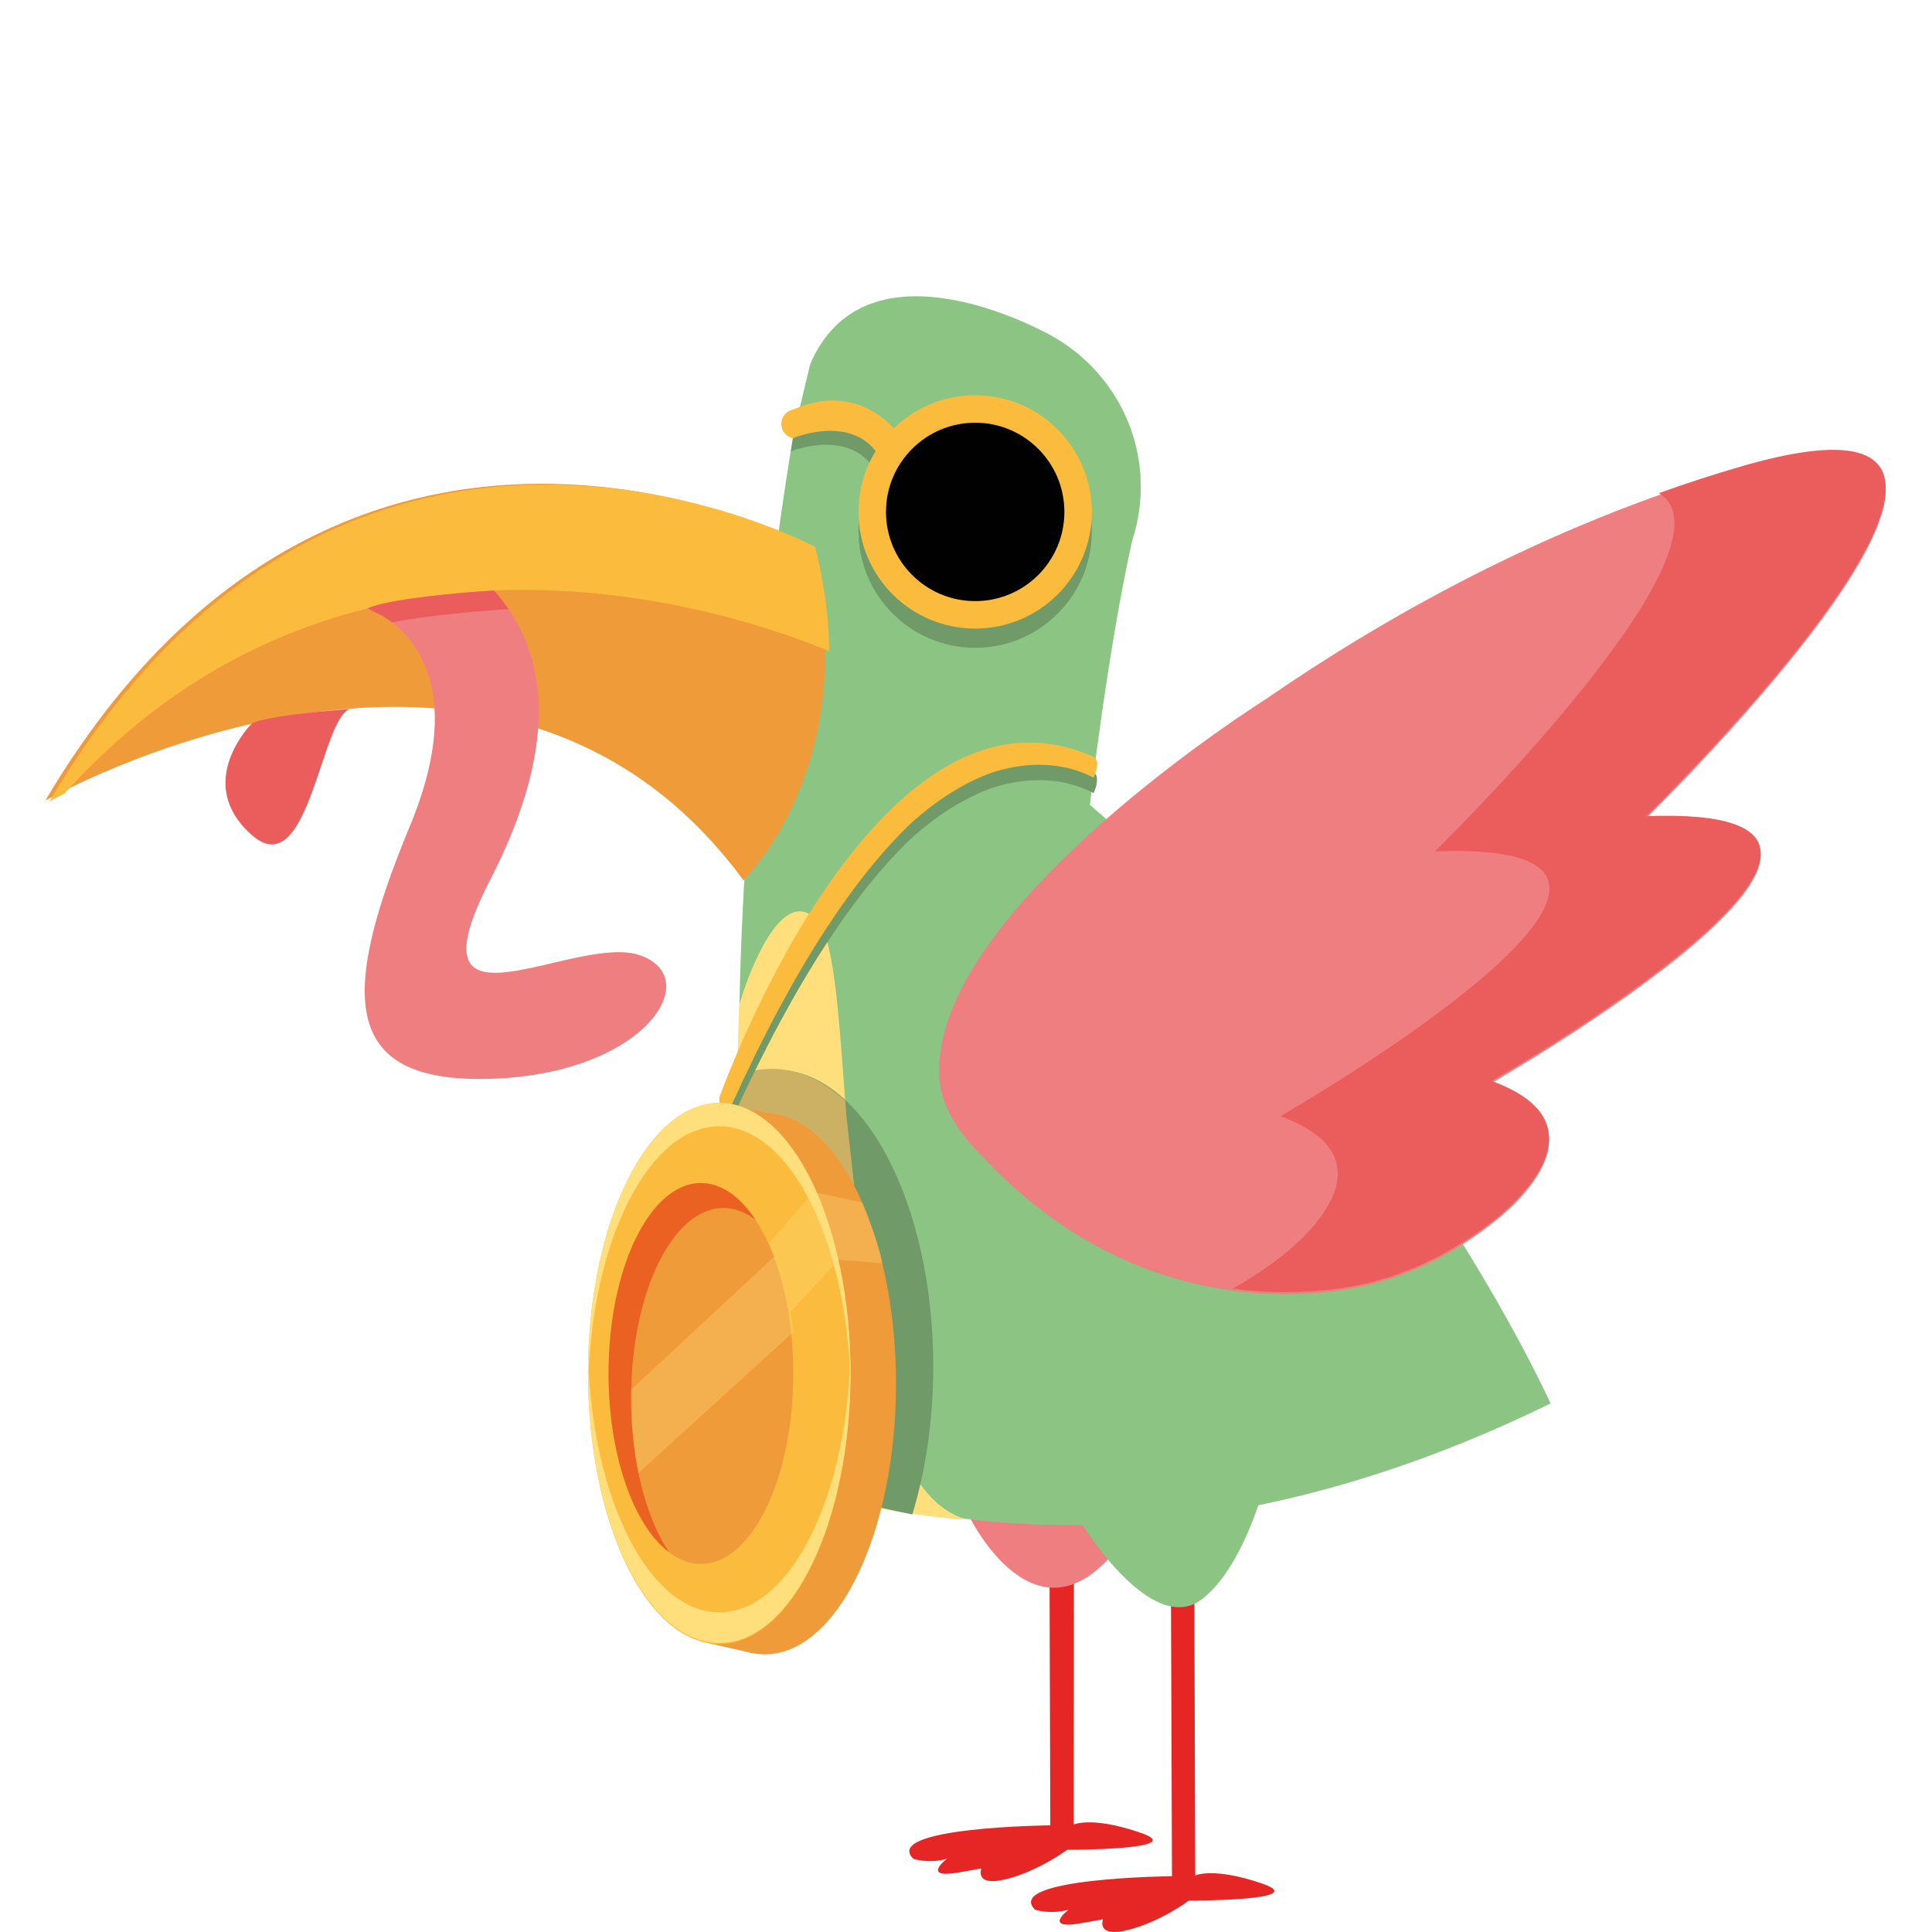 <?xml version="1.0" encoding="utf-8"?>
<!-- Generator: Adobe Illustrator 16.0.0, SVG Export Plug-In . SVG Version: 6.00 Build 0)  -->
<!DOCTYPE svg PUBLIC "-//W3C//DTD SVG 1.1//EN" "http://www.w3.org/Graphics/SVG/1.1/DTD/svg11.dtd">
<svg version="1.1" id="Layer_1" xmlns="http://www.w3.org/2000/svg" xmlns:xlink="http://www.w3.org/1999/xlink" x="0px" y="0px"
	 width="70px" height="70px" viewBox="0 0 644.59 658.395" enable-background="new 0 0 644.59 658.395"
	 xml:space="preserve">
<path fill="#E52625" d="M423.408,641.959c-16.832-5.833-23-2.824-23-2.824l-0.354-111.525h-7.971l0.408,111.767
	c0,0-57.584,0.584-46.668,11.417c0,0,5.086,1.75,11.418,0c0,0-9.168,7,4.416,4.583c3.811-0.678,6.061-1.081,7.324-1.309
	c-0.148,0.412-2.107,6.296,8.51,3.642c11-2.75,20.75-10,20.75-10S440.24,647.792,423.408,641.959z"/>
<path fill="#E52625" d="M381.936,624.626c-16.832-5.833-23-2.824-23-2.824l0.154-96.192h-8.357l0.289,96.434
	c0,0-57.584,0.584-46.666,11.417c0,0,5.084,1.75,11.416,0c0,0-9.168,7,4.416,4.583c3.811-0.678,6.061-1.08,7.326-1.309
	c-0.15,0.412-2.109,6.296,8.508,3.642c11-2.75,20.75-10,20.75-10S398.771,630.459,381.936,624.626z"/>
<path fill="#EF7E81" d="M323.389,516.713c0,0,23.334,48.258,52,8.925s-18.313-27.333-18.313-27.333"/>
<path fill="#8BC483" d="M361.389,518.713c0,0,24.002,39.593,41.334,26.259s24.666-52,24.666-52"/>
<path fill="#8BC483" d="M364.502,274.283c0,0,6.176-53.465,14.48-90.222c0.936-2.876,1.66-5.844,2.143-8.895
	c0.004-0.012,0.008-0.024,0.01-0.035l-0.002-0.001c0.475-3.004,0.727-6.083,0.727-9.22c0-22.035-12.168-41.232-30.174-51.351
	l0.014-0.006c0,0-0.287-0.165-0.816-0.451c-0.029-0.018-0.063-0.035-0.094-0.052c-7.742-4.193-63.182-32.375-81.535,9.908
	c0,0-3.994,16.024-5.885,25.36l-0.072-0.016c0,0-38.795,222.304-3.795,351.072c0,0,103,55.763,262-22.098
	C521.502,478.279,470.889,364.99,364.502,274.283z"/>
<path fill="#EF7E81" d="M424.449,238.276c38.373-26.513,94.607-58.997,161.641-78.548c128-37.334-32,119.083-32,119.083
	c112-4.251-52.666,90.25-52.666,90.25c44,16,0,48,0,48c-12.803,9.989-25.666,16.178-37.99,19.726
	c-0.705,0.216-2.354,0.695-4.824,1.259c-6.027,1.423-11.902,2.235-17.557,2.579c-26.551,1.995-72.02-2.659-112.949-46.286
	l0.014-0.013c-8.086-7.912-13.803-16.62-14.805-25.838l-0.014,0.017c-0.012-0.126-0.012-0.254-0.023-0.38
	c-0.059-0.631-0.096-1.265-0.109-1.9c-0.012-0.323-0.018-0.646-0.021-0.971c0-0.058-0.002-0.116,0-0.175
	C312.643,308.51,424.303,238.368,424.449,238.276z"/>
<path fill="#EB5C5D" d="M429.424,428.389c0,0,44-32,0-48c0,0,164.666-94.501,52.666-90.25c0,0,106.168-103.791,76.344-122.096
	c8.994-3.215,18.215-6.233,27.656-8.987c128-37.334-32,119.083-32,119.083c112-4.251-52.666,90.25-52.666,90.25c44,16,0,48,0,48
	c-12.803,9.989-25.666,16.178-37.99,19.726c-0.705,0.216-2.354,0.695-4.824,1.259c-6.027,1.423-11.902,2.235-17.557,2.579
	c-7.854,0.59-17.365,0.598-27.922-0.813C418.541,436.18,423.988,432.63,429.424,428.389z"/>
<path fill="#FFDF7B" d="M323.221,517.917c-49.766-11.346-36.148-186.183-51.271-203.81c-11.594-13.516-23.121,15.188-26.863,28.168
	c-1.369,22.374,0.047,43.799,0.563,67.435c0.516,18.705,1.615,34.209,2.938,46.844c1.818,16.438,4.525,32.113,8.371,46.341
	c25.172,12.238,60.852,14.708,65.709,14.993C322.854,517.896,323.033,517.908,323.221,517.917z"/>
<g>
	<path fill="#EF9B3A" d="M269.475,186.11c0,0-158.967-85.584-260.936,86.704c0,0,153.654-87.469,237.918,27.173
		C246.457,299.987,288.191,259.616,269.475,186.11z"/>
	<path fill="#FBBC3E" d="M275.688,221.888c-0.123-10.801-1.518-22.623-4.787-35.488c0,0-158.973-85.586-260.939,86.705
		c0,0,1.83-1.041,5.195-2.748C112.041,162.929,244.846,209.08,275.688,221.888z"/>
</g>
<path fill="#EF7E81" d="M120.744,208.58c0,0,36.668,13.694,12,73.028c-24.666,59.334-22.668,88,28.666,86s72-34,50-42
	s-80.666,31.424-51.332-25.621c29.332-57.045,13.355-85.098,1.344-98.738c0,0-34.072,2.028-43,6.069"/>
<path fill="#EB5C5D" d="M78.801,246.68c0,0-19.945,20,0,37.798s23.756-42.533,34.338-43.038
	C123.723,240.935,84.523,243.083,78.801,246.68z"/>
<path fill="#EB5C5D" d="M126.74,212.121c12.877-2.632,33.637-4.15,39.637-4.551c-1.637-2.391-3.322-4.487-4.938-6.321
	c0,0-34.074,2.028-43,6.069l2.322,1.262C120.762,208.58,123.377,209.559,126.74,212.121z"/>
<path fill="#709B68" d="M266.377,152.639c7.455-1.839,22.074-3.157,27.236,12.716l5.049-11.667c0,0-11.871-18.38-33.916-10.47
	c-0.488,2.175-0.939,4.265-1.311,6.096l-0.072-0.016c0,0-0.273,1.566-0.752,4.5c1.412-0.54,2.758-0.91,3.744-1.132
	C266.363,152.657,266.369,152.647,266.377,152.639z"/>
<path fill="#FBBC3E" d="M263.398,139.566c-2.297,0.415-4.045,2.439-4.045,4.889c0,2.416,1.699,4.427,3.951,4.877
	c1.67-0.705,3.313-1.152,4.467-1.412c0.008-0.009,0.014-0.019,0.021-0.027c7.455-1.839,22.074-3.157,27.236,12.716l5.049-11.667
	C300.078,148.941,287.219,129.003,263.398,139.566z"/>
<path fill="#8BC483" d="M361.725,272.854c0,0,2.051,0.804,3.373,1.938s-2.229,1.28-2.229,1.28"/>
<circle fill="#709B68" cx="325.425" cy="181.001" r="39.759"/>
<circle fill="#FBBC3E" cx="325.425" cy="174.451" r="39.759"/>
<circle fill="#010102" cx="325.425" cy="174.451" r="30.396"/>
<path fill="#709B68" d="M257.568,364.558c-4.975,0-9.791,1.285-14.361,3.681c0.188,47.498,4.363,95.213,15.969,134.307
	c0,0,15.848,7.854,44.826,13.552c4.537-14.847,7.133-32.071,7.133-50.441C311.135,409.822,287.154,364.558,257.568,364.558z"/>
<path fill="#CCB164" d="M285.744,418.136l-4.271-38.459c-0.109-1.529-0.217-3.046-0.324-4.55
	c-7.543-6.967-16.021-10.884-24.984-10.884c-4.779,0-9.418,1.126-13.852,3.221c0.039,4.186,0.131,8.382,0.242,12.604l-5.342,14.073
	L285.744,418.136z"/>
<path fill="#709B68" d="M366.887,265.129c0-0.014,0.006-0.026,0.006-0.04c0-0.53-0.201-1.004-0.516-1.381
	c-0.01-0.016-0.018-0.033-0.027-0.049c-0.018-0.027-0.049-0.054-0.072-0.081c-0.006-0.008-0.012-0.016-0.02-0.022
	c-0.105-0.12-0.242-0.236-0.424-0.35v-0.001c-0.002-0.001-0.004-0.002-0.006-0.003c-0.375-0.233-0.902-0.451-1.539-0.655
	c-73.805-30.895-126.076,116.777-126.076,116.777l0.389,11.104c22.238-51.064,43.037-82.16,61.092-100.813l2.482-2.507
	c0.059-0.057,0.115-0.11,0.172-0.167c4.66-4.441,14.869-13.148,27.752-18.028c5.613-2.035,21.049-6.326,35.666,1.364
	C365.766,270.278,367.221,267.461,366.887,265.129z"/>
<path fill="#FBBC3E" d="M366.887,259.879c0-0.014,0.006-0.026,0.006-0.04c0-0.53-0.201-1.004-0.516-1.381
	c-0.01-0.016-0.018-0.033-0.027-0.049c-0.018-0.027-0.049-0.054-0.072-0.081c-0.006-0.008-0.012-0.016-0.02-0.022
	c-0.105-0.12-0.242-0.236-0.424-0.35v-0.001c-0.002-0.001-0.004-0.002-0.006-0.003c-0.375-0.233-0.902-0.451-1.539-0.655
	c-73.805-30.895-126.076,116.777-126.076,116.777l0.389,11.104c22.238-51.064,43.037-82.16,61.092-100.813l2.482-2.507
	c0.059-0.057,0.115-0.11,0.172-0.167c4.66-4.441,14.869-13.148,27.752-18.028c5.613-2.035,21.049-6.326,35.666,1.364
	C365.766,265.028,367.221,262.211,366.887,259.879z"/>
<path fill="#EF9B3A" d="M298.443,471.561c0,50.923-20.025,92.204-44.729,92.204c-24.705,0-44.73-41.281-44.73-92.204
	c0-50.92,20.025-92.201,44.73-92.201C278.418,379.359,298.443,420.641,298.443,471.561z"/>
<polyline fill="#EF9B3A" points="238.215,375.859 261.277,380.679 280.244,409.275 283.863,446.775 287.244,484.775 
	283.863,501.775 271.244,547.716 249.357,563.332 232.33,559.472 230.463,547.716 "/>
<path fill="#FBBC3E" d="M282.943,468.061c0,50.923-20.025,92.204-44.729,92.204c-24.705,0-44.73-41.281-44.73-92.204
	c0-50.92,20.025-92.201,44.73-92.201C262.918,375.859,282.943,417.141,282.943,468.061z"/>
<ellipse fill="#EF9B3A" cx="231.964" cy="468.062" rx="31.479" ry="64.89"/>
<path fill="#FFDF7B" d="M238.213,549.466c-23.854,0-43.342-38.49-44.656-86.983c-0.047,1.729-0.072,3.469-0.072,5.221
	c0,50.923,20.025,92.204,44.729,92.204c24.705,0,44.729-41.281,44.729-92.204c0-1.752-0.025-3.492-0.072-5.221
	C281.557,510.976,262.068,549.466,238.213,549.466z"/>
<path opacity="0.3" fill="#FFDF7B" d="M201.775,479.527c0.734,9.538,2.473,18.387,4.99,26.063l56.678-51.675
	c-1.137-9.647-3.314-18.456-6.281-25.877L201.775,479.527z"/>
<path fill="#EB6121" d="M239.631,411.661c3.826,0,7.492,1.41,10.885,3.986c-5.203-7.838-11.613-12.476-18.551-12.476
	c-17.387,0-31.48,29.053-31.48,64.89c0,27.95,8.574,51.771,20.596,60.902c-7.836-11.803-12.928-30.878-12.928-52.413
	C208.152,440.714,222.246,411.661,239.631,411.661z"/>
<path fill="#FFDF7B" d="M238.215,383.823c24.057,0,43.672,39.147,44.684,88.22c0.027-1.321,0.045-2.647,0.045-3.982
	c0-50.92-20.025-92.201-44.729-92.201c-24.705,0-44.73,41.281-44.73,92.201c0,1.335,0.018,2.661,0.045,3.982
	C194.541,422.971,214.158,383.823,238.215,383.823z"/>
<path opacity="0.3" fill="#FFDF7B" d="M262.365,447.082l14.842-15.842c-1.27-9.431-4.264-17.09-6.824-25.046l-15.291,17.487
	C257.492,428.666,260.705,436.781,262.365,447.082z"/>
<path opacity="0.3" fill="#FFDF7B" d="M271.504,406.481l15.424,3.323c0,0,6.133,14.705,6.85,20.713l-14.975-1.244
	C278.803,429.273,272.734,409.19,271.504,406.481z"/>
</svg>
